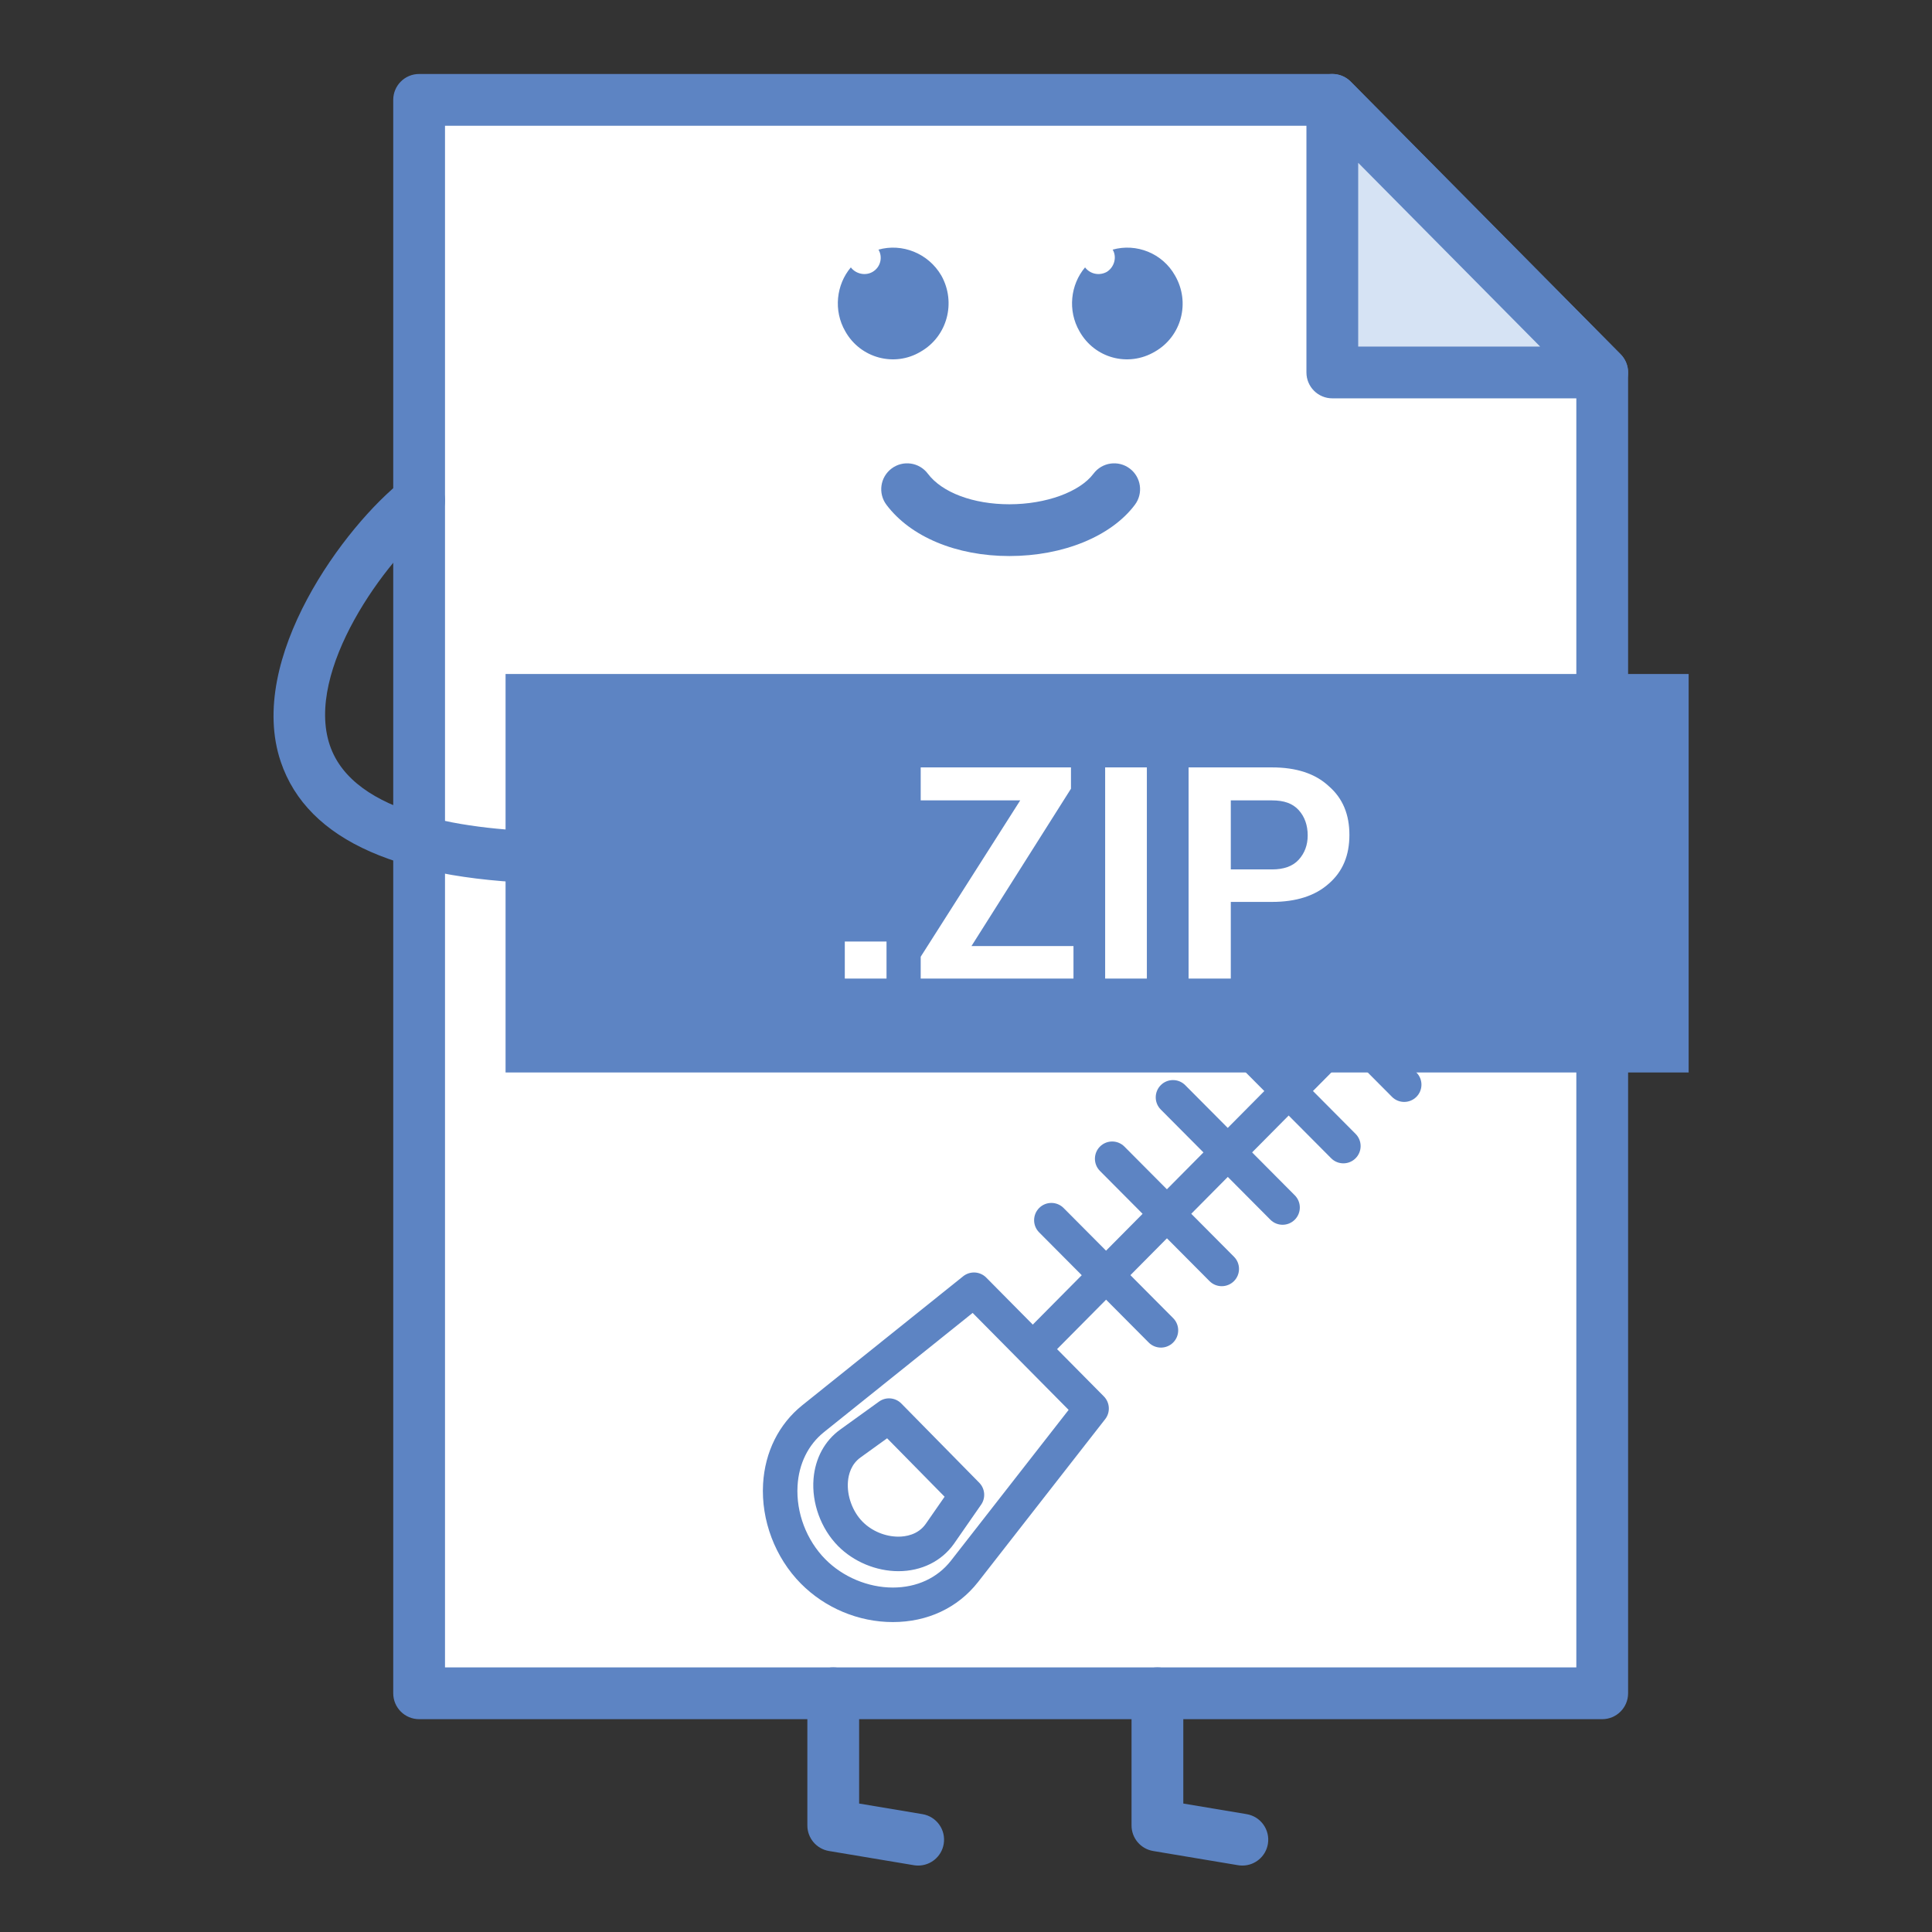 <?xml version="1.0" ?><!DOCTYPE svg  PUBLIC '-//W3C//DTD SVG 1.1//EN'  'http://www.w3.org/Graphics/SVG/1.1/DTD/svg11.dtd'><svg height="512px" style="enable-background:new 0 0 512 512;" version="1.1" viewBox="0 0 512 512" width="512px" xml:space="preserve" xmlns="http://www.w3.org/2000/svg" xmlns:xlink="http://www.w3.org/1999/xlink"><rect x="0" y="0" width="512" height="512" fill="#333333" stroke="none"/><g id="file__x2C__type__x2C__document__x2C__format__x2C__computer__x2C___zip__x2C__compressed__x2C_"><g><g><polygon points="111.07,26.467 353.078,26.467 424.6,98.705      424.6,448.738 111.07,448.738    " style="fill-rule:evenodd;clip-rule:evenodd;fill:#FFFFFF;"/><path d="M424.6,455.598H111.07c-3.79,0-6.859-3.07-6.859-6.859V26.467c0-3.79,3.069-6.86,6.859-6.86     h242.008c1.831,0,3.583,0.729,4.877,2.033l71.522,72.237c1.271,1.285,1.986,3.02,1.986,4.827v350.034     C431.464,452.527,428.39,455.598,424.6,455.598z M117.931,441.879h299.813V101.527l-67.525-68.2H117.931V441.879z" style="fill:#5D84C3;"/></g><g><rect height="105.6" style="fill-rule:evenodd;clip-rule:evenodd;fill:#5D84C3;" width="313.531" x="133.979" y="178.615"/></g><g><path d="M234.938,259.332h-11.056v-9.82h11.056V259.332z M257.448,250.719h27.035v8.613h-40.489v-5.787     l26.375-41.435h-26.375v-8.741h39.824v5.648L257.448,250.719z M303.93,259.332h-11.054V203.37h11.054V259.332z M326.175,239.014     v20.318h-11.187V203.37h22.107c6.392,0,11.453,1.611,15.051,4.974c3.726,3.23,5.46,7.535,5.46,12.917     c0,5.383-1.734,9.687-5.46,12.913c-3.598,3.23-8.659,4.841-15.051,4.841H326.175z M326.175,230.406h10.921     c3.065,0,5.461-0.808,7.058-2.556c1.597-1.748,2.399-3.9,2.399-6.456c0-2.689-0.803-4.979-2.399-6.727     c-1.597-1.748-3.863-2.556-7.058-2.556h-10.921V230.406z" style="fill:#FFFFFF;"/></g><g><path d="M267.497,147.357c-14.012,0-26.189-5.075-32.584-13.587c-2.275-3.028-1.665-7.328,1.365-9.604     c3.021-2.28,7.328-1.67,9.606,1.363c3.758,5.001,12.038,8.108,21.612,8.108c0.004,0,0.009,0,0.018,0     c9.691-0.005,18.639-3.263,22.273-8.104c2.267-3.033,6.57-3.648,9.6-1.372c3.032,2.271,3.647,6.571,1.376,9.604     c-6.286,8.378-19.02,13.586-33.239,13.591C267.515,147.357,267.506,147.357,267.497,147.357z" style="fill:#5D84C3;"/></g><g><path d="M147.968,234.173c-0.025,0-0.051,0-0.078,0c-41.683-0.455-66.408-11.325-73.488-32.308     c-9.214-27.302,17.032-62.661,32.452-74.674c2.99-2.322,7.303-1.79,9.63,1.198c2.328,2.992,1.791,7.3-1.195,9.631     c-13.252,10.32-34.507,39.838-27.888,59.458c6.248,18.51,36.424,22.709,60.641,22.975c3.787,0.041,6.825,3.147,6.784,6.933     C154.783,231.149,151.721,234.173,147.968,234.173z" style="fill:#5D84C3;"/></g><g><polygon points="353.078,98.705 424.6,98.705 353.078,26.467    " style="fill-rule:evenodd;clip-rule:evenodd;fill:#D6E3F4;"/><path d="M424.6,105.565h-71.521c-3.79,0-6.86-3.07-6.86-6.86V26.467c0-2.781,1.68-5.286,4.249-6.346     c2.574-1.051,5.534-0.455,7.488,1.519l71.522,72.237c1.95,1.969,2.519,4.915,1.454,7.471     C429.867,103.904,427.371,105.565,424.6,105.565z M359.938,91.845h48.217l-48.217-48.699V91.845z" style="fill:#5D84C3;"/></g><g><path d="M243.338,494.393c-0.376,0-0.757-0.027-1.143-0.092l-22.509-3.766     c-3.306-0.557-5.727-3.414-5.727-6.77v-35.027c0-3.791,3.069-6.859,6.859-6.859c3.791,0,6.86,3.068,6.86,6.859v29.219     l16.782,2.809c3.738,0.629,6.259,4.162,5.633,7.9C249.535,492.021,246.628,494.393,243.338,494.393z" style="fill:#5D84C3;"/></g><g><path d="M329.249,494.393c-0.376,0-0.762-0.027-1.146-0.092l-22.507-3.766     c-3.309-0.557-5.727-3.414-5.727-6.77v-35.027c0-3.791,3.069-6.859,6.859-6.859s6.86,3.068,6.86,6.859v29.219l16.78,2.809     c3.739,0.629,6.259,4.162,5.635,7.9C335.444,492.021,332.535,494.393,329.249,494.393z" style="fill:#5D84C3;"/></g><g><path d="M294.872,66.154c6.259-1.753,13.188,0.94,16.519,6.86     c4.13,7.13,1.73,16.143-5.332,20.176c-7.057,4.171-15.978,1.753-19.979-5.378c-3.193-5.515-2.396-12.38,1.469-16.95     c1.331,1.748,3.726,2.285,5.727,1.211C295.275,70.862,296.074,68.172,294.872,66.154L294.872,66.154z" style="fill-rule:evenodd;clip-rule:evenodd;fill:#5D84C3;"/></g><g><path d="M232.808,66.154c6.259-1.753,13.185,0.94,16.649,6.86     c3.994,7.13,1.597,16.143-5.463,20.176c-6.924,4.171-15.981,1.753-19.979-5.378c-3.196-5.515-2.397-12.38,1.466-16.95     c1.331,1.748,3.861,2.285,5.727,1.211C233.34,70.862,234.005,68.172,232.808,66.154L232.808,66.154z" style="fill-rule:evenodd;clip-rule:evenodd;fill:#5D84C3;"/></g><g><path d="M372.125,292.021c-1.175,0-2.35-0.451-3.239-1.35l-29.037-29.193     c-1.784-1.789-1.78-4.684,0.014-6.469c1.79-1.78,4.686-1.78,6.466,0.019l29.036,29.193c1.785,1.789,1.78,4.684-0.014,6.469     C374.456,291.576,373.29,292.021,372.125,292.021z" style="fill:#5D84C3;"/></g><g><path d="M356.01,308.297c-1.175,0-2.35-0.451-3.244-1.35l-29.036-29.193     c-1.78-1.789-1.771-4.689,0.019-6.469c1.789-1.781,4.685-1.775,6.47,0.018l29.031,29.193c1.781,1.789,1.771,4.689-0.018,6.469     C358.341,307.852,357.176,308.297,356.01,308.297z" style="fill:#5D84C3;"/></g><g><path d="M273.696,362.105c-1.161,0-2.327-0.439-3.222-1.326c-1.794-1.779-1.804-4.676-0.027-6.469     l104.155-105.064c1.78-1.785,4.672-1.813,6.47-0.027c1.79,1.78,1.809,4.676,0.028,6.469L276.944,360.752     C276.05,361.652,274.875,362.105,273.696,362.105z" style="fill:#5D84C3;"/></g><g><path d="M339.895,324.576c-1.175,0-2.349-0.449-3.244-1.35l-29.036-29.191     c-1.785-1.789-1.775-4.686,0.014-6.471c1.79-1.779,4.689-1.775,6.47,0.02l29.037,29.191c1.78,1.789,1.775,4.686-0.019,6.471     C342.226,324.131,341.061,324.576,339.895,324.576z" style="fill:#5D84C3;"/></g><g><path d="M323.775,340.852c-1.175,0-2.35-0.449-3.244-1.348l-29.032-29.193     c-1.784-1.789-1.775-4.689,0.014-6.471c1.79-1.779,4.689-1.775,6.471,0.02l29.036,29.191c1.78,1.791,1.771,4.689-0.019,6.471     C326.11,340.406,324.94,340.852,323.775,340.852z" style="fill:#5D84C3;"/></g><g><path d="M307.66,357.127c-1.175,0-2.35-0.449-3.244-1.348L275.38,326.59     c-1.78-1.789-1.771-4.684,0.019-6.469c1.789-1.781,4.689-1.775,6.47,0.018l29.036,29.188c1.78,1.791,1.771,4.686-0.019,6.471     C309.996,356.682,308.83,357.127,307.66,357.127z" style="fill:#5D84C3;"/></g><g><path d="M258.113,341.793c10.389,10.494,20.776,20.988,31.17,31.482     l-33.7,43.178c-9.724,12.379-29.037,11.168-40.091,0l0,0c-11.056-11.164-12.254-30.67,0-40.49L258.113,341.793z" style="fill-rule:evenodd;clip-rule:evenodd;fill:#FFFFFF;"/><path d="M236.609,429.865c-9.074,0-17.958-3.717-24.368-10.195c-6.825-6.893-10.569-16.771-10.017-26.43     c0.486-8.453,4.183-15.859,10.407-20.846l42.62-34.172c1.829-1.455,4.465-1.309,6.112,0.354l31.168,31.482     c1.615,1.633,1.771,4.217,0.357,6.029l-33.7,43.178C253.818,426.104,245.802,429.865,236.609,429.865z M257.76,347.938     l-39.406,31.596c-4.176,3.346-6.66,8.396-6.995,14.229c-0.408,7.113,2.352,14.391,7.383,19.475     c4.637,4.686,11.315,7.479,17.868,7.479c6.325,0,11.788-2.518,15.376-7.088l31.213-39.994L257.76,347.938z" style="fill:#5D84C3;"/></g><g><path d="M235.604,375.156l20.644,20.988l-7.192,10.355     c-5.327,7.535-17.18,6.594-23.707,0l0,0c-6.527-6.594-7.459-18.564,0-23.947L235.604,375.156z" style="fill-rule:evenodd;clip-rule:evenodd;fill:#FFFFFF;"/><path d="M238.094,416.379c-5.888,0-11.866-2.49-15.996-6.662c-4.543-4.588-7.034-11.426-6.502-17.844     c0.452-5.434,2.964-10.064,7.075-13.027l10.258-7.396c1.831-1.332,4.354-1.111,5.936,0.5l20.644,20.988     c1.542,1.568,1.751,4.01,0.496,5.818l-7.192,10.355C249.537,413.74,244.183,416.379,238.094,416.379z M235.095,381.162     l-7.071,5.098c-2.445,1.768-3.149,4.438-3.311,6.369c-0.312,3.771,1.214,7.953,3.887,10.654c2.445,2.469,5.995,3.947,9.494,3.947     c1.81,0,5.152-0.436,7.227-3.369l5.009-7.213L235.095,381.162z" style="fill:#5D84C3;"/></g></g></g><g id="Layer_1"/></svg>